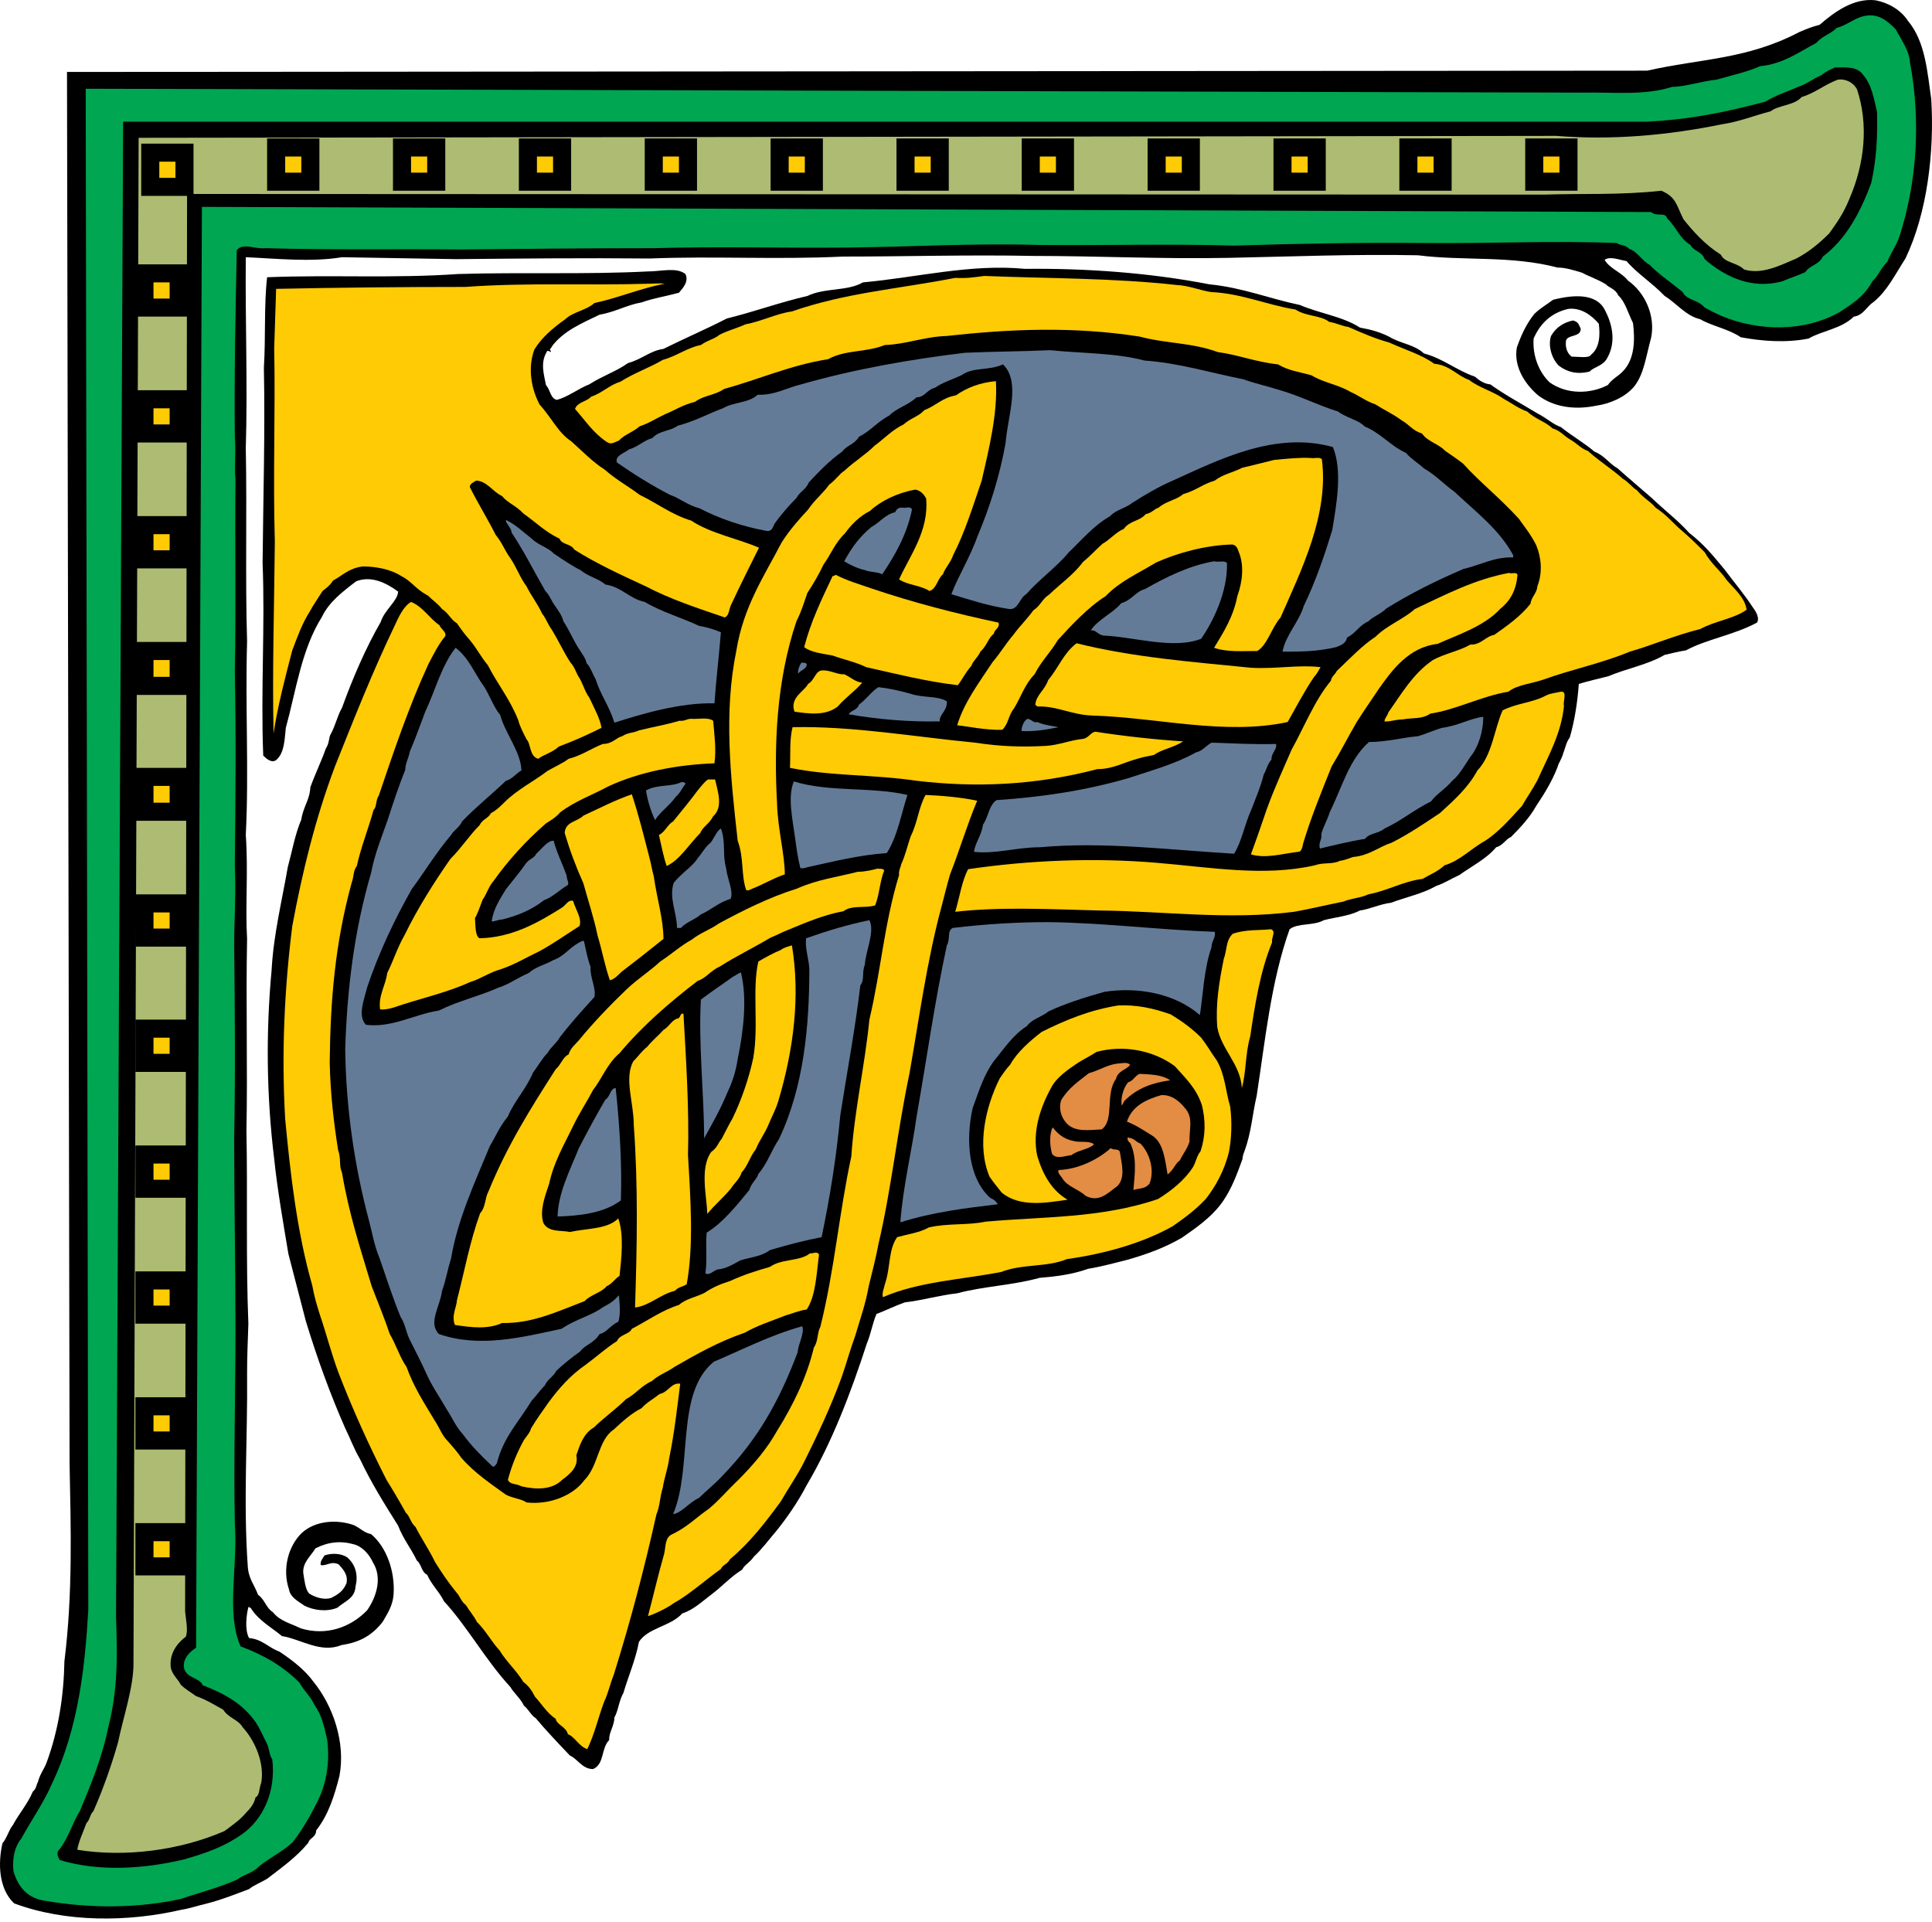 <?xml version="1.0" encoding="utf-8"?>
<!-- Generator: Adobe Illustrator 16.0.4, SVG Export Plug-In . SVG Version: 6.00 Build 0)  -->
<!DOCTYPE svg PUBLIC "-//W3C//DTD SVG 1.1//EN" "http://www.w3.org/Graphics/SVG/1.1/DTD/svg11.dtd">
<svg version="1.1" id="Layer_1" xmlns="http://www.w3.org/2000/svg" xmlns:xlink="http://www.w3.org/1999/xlink" x="0px" y="0px"
	 width="615.214px" height="612px" viewBox="0 0 615.214 612" enable-background="new 0 0 615.214 612" xml:space="preserve">
<g>
	<path fill-rule="evenodd" clip-rule="evenodd" d="M597.301,0.098c4.11,0.822,8.017,3.083,10.277,6.578
		c5.55,6.578,6.167,16.444,7.399,24.872c1.028,16.651-1.232,36.178-8.222,50.771c-3.083,4.729-5.756,10.279-10.072,13.773
		c-2.466,1.646-3.29,4.317-6.372,4.728c-3.906,3.905-10.277,4.521-14.388,6.989c-7.402,1.438-14.801,0.822-21.584-0.411
		c-3.906-2.673-9.046-3.495-12.949-5.756c-4.523-1.028-7.607-5.14-11.307-7.4c-3.906-4.11-8.839-7.194-12.129-11.099
		c-2.466-0.411-5.138-1.645-6.989-0.411c1.645,2.877,5.347,3.905,7.402,6.577c5.549,3.906,8.837,11.306,7.398,18.295
		c-1.645,5.961-2.261,11.511-5.344,15.417c-2.879,3.494-7.812,5.549-12.129,6.166c-6.987,1.44-13.566,0.411-18.499-3.289
		c-4.317-3.701-7.812-9.25-6.784-15.211c1.439-4.11,3.083-7.606,5.551-10.688c1.85-1.85,4.11-3.084,5.96-4.523
		c6.373-1.644,13.979-2.261,16.65,3.495c2.673,5.138,3.289,10.688,0.411,15.417c-1.438,2.261-4.11,2.466-5.344,3.905
		c-3.905,1.028-7.194,0.206-9.866-1.85c-2.263-2.261-3.495-6.373-2.468-9.456c1.644-2.878,4.111-4.317,6.989-4.934
		c1.644,0.411,1.85,1.233,2.468,2.671c0,2.879-4.729,1.646-4.729,4.112c-0.206,2.056,0.616,3.905,1.85,4.729
		c2.261,0,5.55,0.617,6.167-0.618c2.877-2.261,2.877-6.577,2.468-9.867c-2.468-2.877-5.756-5.138-9.663-4.729
		c-5.55,1.235-9.044,4.729-11.099,9.457c-0.411,5.96,2.055,11.1,5.138,13.977c5.551,3.907,12.95,3.701,18.501,0.824
		c1.438-2.057,3.494-2.879,4.933-4.523c3.699-3.905,3.699-10.072,3.084-15.211c-1.644-3.288-2.468-6.783-4.729-8.839
		c-0.822-2.055-3.082-2.466-3.904-3.494c-2.674-1.646-5.346-2.468-7.607-3.701c-2.672-0.822-5.344-1.644-7.81-1.644
		c-14.801-3.906-30.012-2.055-44.399-3.906c-20.557-0.411-40.291,0.412-60.436,0.823c-21.171,0.411-41.726-0.617-62.077-0.617
		c-20.556-0.411-40.906,0.206-60.638,0.206c-21.173,1.028-41.111-0.206-61.462,0.615c-20.966-0.204-40.906,0-61.667,0.207
		c-12.127-0.207-25.283-0.411-36.383-0.617c-9.866,1.644-20.967,0.41-30.628,0c-0.206,20.144,0.617,40.495,0,60.844
		c0.411,21.173-0.206,41.111,0.411,61.462c-0.617,20.966,0.618,41.522-0.411,61.666c0.822,11.717-0.206,22.406,0.411,33.094
		c-0.411,20.351,0.206,40.906-0.206,61.051c0.411,20.966-0.206,41.11,0.617,61.46c-0.206,5.756-0.411,10.688-0.411,15.828
		c0.206,20.763-1.233,40.495,0.206,61.257c0.206,4.11,2.057,5.959,3.29,9.25c2.261,1.645,2.466,4.11,4.727,5.548
		c2.262,2.88,5.551,3.495,8.84,5.14c8.017,2.466,15.827-0.204,21.171-5.755c2.879-4.11,4.934-10.279,1.85-15.212
		c-1.027-2.262-3.083-4.932-5.96-5.754c-4.317-1.233-8.224-0.822-12.334,1.233c-1.644,2.67-4.11,4.521-3.906,7.81
		c0.411,2.466,0.618,5.14,1.851,6.579c2.261,1.438,4.934,2.056,6.988,1.438c2.467-1.233,3.906-2.26,4.934-4.726
		c0.617-2.88-1.438-4.729-2.466-5.962c-2.467-1.235-3.906,0.615-5.756,0.204c-0.206-1.232,0.617-2.055,1.234-3.084
		c2.466-0.822,5.344-0.615,7.193,0.618c2.879,2.466,3.495,5.961,2.673,9.25c-0.207,3.906-3.495,4.729-5.756,6.783
		c-3.496,1.438-7.606,0.822-10.484-0.618c-2.055-1.437-4.521-2.67-4.933-5.137c-2.261-6.579-0.206-13.978,4.11-18.088
		c4.317-3.906,11.101-4.317,16.446-2.47c2.261,1.029,3.289,2.47,5.549,2.878c5.139,4.317,7.605,12.13,7.194,18.913
		c-0.206,4.11-2.261,6.784-3.494,9.043c-3.701,4.729-7.812,6.579-13.156,7.401c-6.578,2.671-12.744-1.851-18.911-2.88
		c-3.495-2.877-7.4-4.933-9.867-8.836c-0.412-0.414-0.823-0.414-0.823-0.414c-0.617,2.47-1.233,7.194,0.207,9.868
		c4.316,0.411,6.166,3.084,9.661,4.317c4.316,2.877,8.222,5.961,10.894,9.661c6.167,7.605,10.277,19.321,8.222,30.011
		c-1.644,6.373-3.495,12.335-7.4,17.267c0,2.26-2.261,2.467-2.466,3.904c-3.906,4.728-8.633,8.017-13.156,11.512
		c-2.055,1.232-4.316,2.055-5.754,3.291c-4.934,1.849-9.046,3.492-13.979,4.726c-2.673,0.618-4.934,1.44-7.605,1.851
		c-16.855,3.906-36.794,4.111-53.24-2.055c-4.933-4.729-5.139-12.745-3.699-19.118c1.438-1.644,2.055-4.317,3.288-5.754
		c2.262-4.113,4.729-6.784,6.373-10.69c1.233-1.028,1.028-2.055,1.645-3.084c0.616-2.466,2.056-4.317,2.672-5.962
		c3.905-10.482,5.55-21.581,5.755-32.478c2.672-21.581,2.056-41.932,1.645-62.897l-0.822-443.18l503.201-0.411
		c17.267-3.906,31.656-3.495,48.512-12.333c2.466-1.028,3.906-1.645,6.372-2.261C584.146,3.798,590.312-0.724,597.301,0.098"/>
	<path fill-rule="evenodd" clip-rule="evenodd" fill="#00A651" d="M594.012,5.031c4.521-0.822,7.399,2.056,9.661,4.317
		c1.85,3.495,4.315,6.784,4.522,10.483c3.494,18.5,2.26,38.028-3.289,55.295c-1.028,3.083-2.672,5.138-3.906,8.222
		c-2.261,2.261-2.878,4.521-4.728,6.167c-2.673,4.932-6.372,7.194-10.482,9.866c-11.307,6.373-25.694,6.167-37.617,1.233
		c-2.261-1.027-3.496-1.644-5.346-2.671c-2.261-2.673-5.754-2.262-6.989-4.934c-3.493-2.877-8.017-5.961-10.481-8.633
		c-2.673-1.438-3.7-4.112-6.579-5.14c-1.233-1.438-3.083-1.027-3.905-1.85c-20.351-0.822-40.905,0.206-60.845,0
		c-21.172-0.206-40.906,0.206-61.05,0.822c-21.171-0.617-41.935,0-62.283-0.206c-20.762-0.617-40.496,0.617-60.845,0.822
		c-20.967,0.206-41.316-0.411-61.667,0.206c-21.171,0-41.111,0.205-61.46,0.411c-21.173-0.206-41.522,0.206-62.079-0.411
		c-3.494,0.411-7.194-1.85-9.25,0.616c-0.411,20.146-0.822,40.083-0.617,59.612c0.411,4.727-0.206,8.837,0.206,13.36
		c-0.206,20.556,0.206,41.111-0.206,61.256c0.411,21.171,0.206,41.111,0,61.666c0.411,9.046-0.206,17.061-0.206,25.49
		c0.206,20.349,0.411,40.906,0,61.049c0,20.968,0.411,40.906,0.411,61.257c0,21.171-0.617,41.727-0.206,61.87
		c1.027,13.363-2.877,28.575,1.85,39.058c7.811,2.878,13.773,6.577,18.705,11.512c1.645,2.878,3.496,4.315,4.729,6.988
		c2.466,3.495,3.083,6.783,4.112,11.101c1.028,7.81-0.411,15.209-3.906,21.377c-2.055,4.11-4.729,8.428-7.195,11.51
		c-3.699,3.291-7.811,5.139-10.894,7.812c-1.646,1.851-4.934,2.466-6.578,3.906c-5.962,2.67-11.923,4.11-17.883,6.165
		c-13.978,3.085-29.189,3.085-43.373,0.618c-5.756-0.822-8.633-4.524-10.073-9.457c-0.411-4.11,0.411-7.81,2.467-10.275
		c3.494-6.376,7.194-11.513,9.866-17.678c8.428-17.681,10.483-37.413,11.511-55.298L27.293,28.259l476.686,1.233
		c9.866-0.206,19.527,1.028,28.571-1.85c4.11,0,9.457-1.851,13.979-2.262c4.934-1.438,9.866-2.466,13.979-4.316
		c7.192-0.617,12.743-4.728,17.883-7.399c1.85-2.262,4.729-2.878,6.371-4.729C588.462,7.909,590.517,5.648,594.012,5.031"/>
	<path fill-rule="evenodd" clip-rule="evenodd" d="M584.35,21.476c3.084,0,6.989-0.411,8.84,2.261
		c2.878,3.289,3.494,7.605,4.521,11.922c0.206,8.017-0.205,15.211-1.85,22.611c-3.495,9.456-8.017,17.883-15.417,23.434
		c-1.232,2.672-4.111,2.672-5.549,4.933c-2.673,1.233-4.934,1.85-7.196,2.879c-10.071,2.877-18.705-1.646-24.872-6.989
		c-0.82-2.468-3.493-2.468-4.521-4.523c-3.495-2.055-4.522-5.756-7.399-8.428c-0.617-2.261-3.29-0.411-5.14-2.055L64.294,65.876
		l-1.851,458.801c-2.261,1.438-4.11,3.495-3.905,6.166c0.616,3.699,5.138,3.288,5.961,5.754c7.4,2.881,12.744,5.962,16.855,11.719
		c1.644,2.467,2.466,4.726,3.494,6.577c1.028,2.056,0.822,3.906,1.85,5.344c1.233,10.074-2.877,19.117-9.661,23.846
		c-5.55,3.906-11.305,5.962-18.5,8.017c-12.951,3.082-27.134,3.906-39.467,0.204c-0.822-1.233-1.027-2.466-0.411-3.081
		c3.083-3.699,4.317-8.635,6.784-12.541c3.699-8.836,7.194-17.471,9.044-26.721c3.083-11.923,2.877-22.816,2.466-34.947
		l2.261-476.271h485.113c13.566-0.617,25.488-3.083,37.822-6.372c3.289-2.056,6.784-3.083,10.483-4.728
		c3.083-1.028,4.727-2.672,7.4-3.7C581.473,22.709,582.912,22.092,584.35,21.476"/>
	<path fill-rule="evenodd" clip-rule="evenodd" fill="#ADBC72" d="M585.173,25.381c2.672-0.411,5.139,1.028,6.166,3.083
		c3.7,11.1,2.468,23.639-2.466,34.944c-1.645,4.112-3.7,7.195-6.373,10.896c-3.288,3.288-6.576,5.96-10.483,8.015
		c-5.756,2.468-11.099,5.14-16.649,3.495c-2.261-2.261-6.167-2.055-7.4-4.727c-4.933-3.084-8.839-7.4-11.922-11.307
		c-2.262-4.521-2.262-6.989-6.988-9.044c-13.362,1.439-24.667,0.822-37.207,1.233L59.565,61.765l-0.617,451.401
		c0.206,2.262,1.028,6.165,0.206,8.017c-3.288,2.466-5.345,5.962-4.728,10.072c0.616,2.262,2.467,3.699,3.084,5.139
		c1.644,1.645,3.289,2.467,4.933,3.7c3.495,1.232,5.961,2.877,8.633,4.316c1.646,2.671,4.728,3.085,6.167,5.551
		c4.112,4.521,6.989,11.509,5.961,17.678c-0.822,2.055-0.411,3.906-1.85,4.729c-0.411,2.055-1.851,3.699-2.879,4.726
		c-2.055,2.469-4.521,4.113-6.989,5.961c-14.183,6.169-31.655,8.428-46.867,5.962c0.411-2.673,1.851-5.551,2.878-8.428
		c1.234-1.233,1.028-2.67,2.262-3.906c3.083-6.988,5.755-14.594,7.811-21.788c1.644-8.017,4.934-17.474,4.934-25.076l1.644-485.936
		l451.4-0.617c17.885,1.439,35.769-0.206,52.829-3.701c5.551-0.822,9.866-2.672,15.417-4.11c2.672-2.056,7.605-1.851,9.866-4.522
		C578.184,29.492,580.855,27.026,585.173,25.381"/>
	<path fill-rule="evenodd" clip-rule="evenodd" d="M326.378,85.609c19.527-0.205,39.671,1.233,58.789,4.934
		c10.483,1.028,18.911,4.521,28.777,6.577c6.167,2.673,13.772,3.701,19.118,7.195c3.495,0.616,6.372,1.44,9.249,2.878
		c3.7,2.261,8.018,2.466,11.102,5.344c6.165,1.646,10.277,5.345,16.238,7.4c1.439,1.233,2.878,2.261,4.933,2.468
		c4.523,3.289,10.277,6.371,15.006,9.25c2.878,1.438,4.933,3.494,7.4,4.316c3.905,3.084,7.604,5.139,10.688,7.811
		c3.494,1.438,4.523,3.701,7.4,5.345c3.904,3.494,7.4,6.373,10.896,9.455c4.315,4.11,8.428,7.195,11.921,11.1
		c4.728,3.701,7.399,6.989,11.306,11.717c3.083,4.11,6.372,8.017,9.044,12.127c1.233,1.644,2.056,3.495,1.233,4.728
		c-7.194,3.905-16.239,5.344-22.61,8.839c-2.673,0.411-4.934,1.028-6.783,1.439c-5.756,3.288-12.129,4.317-17.883,6.783
		c-3.29,0.822-6.784,1.645-9.457,2.466c-0.41,5.961-1.438,12.129-2.878,17.061c-1.232,1.644-1.438,3.496-2.055,4.934
		c-0.616,2.261-1.438,2.877-1.85,4.521c-1.852,4.729-4.317,8.633-6.784,12.334c-2.055,3.699-5.139,6.989-8.017,9.866
		c-1.85,0.822-2.466,2.672-4.729,3.29c-3.082,3.699-8.017,6.166-11.716,8.839c-2.673,1.233-4.934,2.671-7.4,3.494
		c-4.317,2.468-9.455,3.494-14.389,5.345c-3.494,0.411-6.784,2.055-9.866,2.466c-3.7,1.85-7.606,2.057-11.511,3.083
		c-3.29,1.851-8.223,0.822-10.896,2.878c-5.962,16.65-7.812,35.766-10.483,53.033c-1.438,6.167-1.644,11.513-3.906,17.68
		c-0.41,1.027-0.617,1.85-0.617,2.466c-1.85,5.14-3.494,9.455-6.166,13.36c-3.496,5.14-9.044,8.84-13.156,11.718
		c-5.756,3.288-10.894,5.139-17.267,6.988c-4.112,1.028-8.633,2.261-12.54,2.878c-5.14,1.85-10.483,2.466-15.416,2.877
		c-9.045,2.468-17.884,2.672-26.312,4.934c-5.756,0.617-11.1,2.261-16.65,2.878c-3.494,1.234-5.756,2.468-9.044,3.7
		c-1.439,3.494-1.645,5.962-3.084,9.456c-5.138,15.827-11.1,31.45-19.116,45.018c-2.877,5.548-6.373,10.48-9.661,14.594
		c-2.466,2.877-4.729,5.961-7.195,8.221c-1.233,1.851-3.083,2.673-3.699,4.113c-3.906,2.466-6.373,5.344-9.663,7.81
		c-3.288,2.469-5.754,4.933-9.455,6.169c-3.699,4.11-10.894,4.521-13.771,9.042c-1.027,5.551-3.495,11.306-4.934,16.238
		c-1.439,2.469-1.645,5.757-2.877,7.812c0,2.673-1.851,4.936-1.644,7.194c-2.673,2.673-1.44,7.605-5.14,9.25
		c-3.495,0-4.934-3.288-7.4-4.317c-3.906-4.11-7.606-8.017-10.894-11.923c-1.438-0.819-2.468-3.081-3.701-3.903
		c-1.028-2.263-3.289-4.113-4.316-5.962c-7.812-8.428-13.773-19.321-21.173-27.338c-1.645-3.289-3.905-5.14-5.345-8.428
		c-1.85-0.822-1.85-3.496-3.288-4.524c-1.85-3.903-4.317-6.781-5.961-11.099c-4.521-7.194-8.633-13.771-12.127-21.173
		c-2.055-3.495-3.084-6.576-4.729-9.867c-4.727-10.688-9.044-22.611-12.538-34.122c-1.851-6.989-3.701-14.388-5.55-21.377
		c-1.644-9.867-3.494-20.351-4.521-30.217c-2.468-20.146-2.673-40.289-0.824-60.228c0.617-11.306,3.29-21.995,5.14-32.685
		c1.438-5.344,2.261-10.277,4.317-15.211c0.615-4.11,2.672-6.166,2.877-10.277c1.644-4.521,3.494-8.222,4.934-12.333
		c1.232-1.852,0.821-3.496,1.643-4.729c1.44-2.672,2.057-5.756,3.495-8.222c3.495-9.661,7.605-19.116,12.334-27.338
		c1.233-3.907,5.344-6.578,5.549-9.661c-3.905-2.879-8.633-5.14-13.36-3.29c-4.317,3.29-8.633,6.578-10.896,11.306
		c-6.577,10.483-8.222,23.434-11.511,35.355c-0.411,3.699-0.411,8.017-3.084,10.277c-1.439,1.027-3.083-0.411-4.11-1.438
		c-0.822-20.761,0.616-41.317-0.206-61.255c0.206-21.584,0.822-41.728,0.411-62.284c0.616-9.867,0-19.734,1.027-28.779
		c20.556-0.822,40.289,0.411,60.845-1.027c20.35-0.617,40.495,0.206,60.433-0.822c4.317,0,9.044-1.438,11.921,0.822
		c1.235,2.467-1.027,4.728-2.055,5.961c-4.521,1.233-7.811,1.644-11.921,3.083c-4.729,0.822-8.428,3.084-13.362,3.907
		c-5.961,2.877-11.305,5.138-15.006,9.866c-0.411,0.822-0.616,0.822-0.822,1.233c1.233,1.85-0.822-0.411-1.028,0.822
		c-2.055,3.495-0.822,7.195-0.206,10.484c1.439,1.644,1.439,4.316,3.494,4.727c3.701-1.028,6.989-3.699,10.279-4.933
		c4.11-2.673,8.633-4.112,12.333-6.784c4.523-1.233,6.989-3.906,11.307-4.523c6.577-3.288,13.36-6.167,20.144-9.661
		c9.044-2.261,16.855-5.14,25.694-7.195c5.551-2.671,12.745-1.438,17.679-4.317C292.46,88.281,309.111,83.965,326.378,85.609"/>
	<path fill-rule="evenodd" clip-rule="evenodd" fill="#FFCB05" d="M313.427,87.87c20.145,0.822,40.905,0.617,61.256,2.879
		c4.11,0.206,7.811,1.85,11.1,2.261c9.455,0.411,17.678,4.11,26.723,5.55c3.494,2.261,8.222,1.85,10.688,3.905
		c2.467,0.411,4.316,1.438,6.167,1.644c4.728,2.057,8.427,3.701,12.949,4.934c4.935,2.261,10.483,3.905,14.39,6.784
		c4.934,0.411,7.4,3.905,11.1,5.138c3.083,2.468,7.812,3.701,10.896,5.961c2.672,1.438,4.727,3.084,7.605,4.112
		c2.672,2.466,5.962,3.289,8.017,5.344c2.672,0.822,3.494,2.261,5.549,3.495c2.261,1.233,3.7,3.083,5.757,3.699
		c3.904,3.494,7.399,5.551,11.1,8.839c2.055,1.233,2.877,2.673,4.522,3.701c2.261,2.672,4.521,3.7,5.96,5.549
		c3.495,2.262,5.551,4.934,8.224,7.194c2.672,2.261,4.933,4.523,7.398,6.989c2.057,3.699,4.935,5.756,6.989,8.839
		c2.674,3.084,5.756,5.55,6.373,9.455c-3.906,2.879-9.868,3.496-14.799,6.167c-8.224,2.056-15.213,5.14-22.408,7.195
		c-8.838,3.699-18.91,5.756-27.338,8.839c-4.112,1.438-8.428,1.644-11.305,3.906c-8.634,1.438-16.65,5.754-24.874,6.989
		c-2.672,1.85-5.549,1.231-8.838,1.85c-2.262,0-4.111,0.822-5.757,0.617c0-1.028,1.029-1.851,1.234-2.879
		c4.111-5.754,7.812-12.333,14.184-16.65c3.699-2.055,8.428-2.877,11.922-4.933c3.288,0.206,4.934-2.673,7.605-3.084
		c4.112-2.877,8.43-5.96,11.512-9.867c0.411-2.466,2.056-3.288,2.261-5.756c1.645-4.11,1.233-9.044-0.411-12.949
		c-1.646-3.29-3.493-5.55-5.55-8.428c-5.962-6.578-12.538-11.717-17.678-17.472c-2.056-1.646-3.699-2.673-5.756-4.112
		c-2.056-2.261-5.549-2.877-7.4-5.55c-2.877-0.822-4.11-2.877-6.371-4.11c-3.084-2.261-5.552-3.289-8.429-5.14
		c-3.083-1.027-5.344-2.877-7.811-3.905c-4.111-2.466-8.429-2.879-12.539-5.345c-4.316-1.233-7.195-1.438-10.688-3.494
		c-7.4-0.822-12.745-3.084-19.118-3.906c-8.428-3.083-16.445-2.672-24.873-4.933c-20.967-3.29-41.111-2.468-61.46-0.206
		c-7.194,0.206-12.951,2.672-19.734,2.877c-6.167,2.466-12.539,1.438-18.089,4.523c-11.921,1.85-22.406,6.577-33.094,9.455
		c-2.877,2.055-6.578,2.055-9.25,4.111c-4.112,1.027-6.373,2.673-9.456,3.906c-3.084,1.438-5.139,2.877-8.222,3.905
		c-2.055,1.851-4.934,2.673-6.578,4.523c-1.644,0.616-2.466,1.438-3.905,0.411c-4.317-2.878-6.784-6.783-10.073-10.483
		c0.822-2.262,3.701-2.262,5.14-3.906c3.699-1.233,5.756-3.699,9.25-4.727c4.523-2.878,9.456-4.522,13.567-6.989
		c4.521-1.235,7.811-3.906,12.127-4.729c2.261-1.644,4.317-1.85,5.961-3.288c2.877-1.439,5.549-2.057,8.222-3.29
		c5.344-1.027,10.072-3.494,14.8-4.11c17.061-5.961,34.122-7.195,52.005-10.69C307.672,88.692,310.344,88.281,313.427,87.87"/>
	<path fill-rule="evenodd" clip-rule="evenodd" fill="#FFCB05" d="M206.744,90.337c1.438,0,3.083-0.206,4.934,0
		c-7.605,1.439-14.8,4.521-22.406,6.166c-2.466,2.262-6.989,2.879-9.25,5.14c-4.112,2.877-7.605,5.961-9.866,9.661
		c-2.262,6.167-0.823,12.745,1.644,17.472c3.905,4.317,5.96,9.044,10.072,11.718c3.701,3.288,6.783,6.577,10.688,9.044
		c3.701,3.289,7.605,5.345,11.101,8.017c5.549,2.671,10.277,6.373,16.445,8.222c6.166,4.11,15.004,5.756,21.582,8.633
		c-3.083,6.167-5.96,11.921-8.838,18.088c-0.822,1.644-0.617,3.494-2.055,4.112c-8.428-2.878-17.267-5.756-25.078-9.868
		c-8.017-3.699-16.033-7.399-22.817-11.716c-1.233-2.055-3.905-1.438-4.727-3.494c-4.729-2.262-7.4-5.14-11.512-8.017
		c-2.261-2.468-4.933-3.29-6.784-5.551c-3.083-1.438-4.727-4.728-8.222-4.934c-1.028,0.616-2.055,1.027-2.055,2.057
		c2.672,5.343,5.756,10.277,8.222,15.21c2.055,2.467,2.878,4.934,4.523,7.194c2.261,3.29,3.083,6.167,5.343,9.25
		c1.645,3.29,3.29,5.139,4.934,8.635c1.438,1.85,1.85,3.494,3.083,5.138c2.262,3.701,3.701,6.989,5.962,10.483
		c1.233,1.235,1.85,3.29,2.466,4.317c1.44,2.055,2.057,4.934,3.496,6.784c1.438,3.083,3.494,6.784,3.905,9.661
		c-4.521,2.261-8.633,4.11-13.566,5.961c-2.262,2.055-4.728,2.466-6.578,3.905c-2.878-0.822-2.26-4.729-3.701-6.167
		c-1.233-2.466-2.055-3.905-2.672-6.166c-2.671-6.784-6.783-11.718-9.661-17.474c-2.261-2.672-3.495-5.343-5.756-8.015
		c-1.644-1.851-2.672-3.29-4.11-5.345c-2.057-1.233-2.673-3.29-4.729-4.523c-1.438-1.85-2.879-2.671-4.523-4.316
		c-3.699-1.85-5.138-4.522-8.428-6.167c-3.494-2.261-8.222-3.083-12.333-3.083c-4.523,0.617-6.373,2.877-9.456,4.521
		c-1.029,1.644-2.261,2.468-3.29,3.29c-1.439,2.261-2.877,4.316-4.11,6.577c-2.468,3.906-3.906,8.017-5.551,12.334
		c-2.261,8.633-4.727,18.089-5.961,26.517c-0.411-20.144,0.207-40.7,0.411-61.05c-0.617-20.967,0.207-41.522-0.204-61.667
		c0.204-6.784,0.411-12.744,0.615-18.911c19.734-0.411,40.291-0.616,60.229-0.616C168.099,89.925,187.422,90.954,206.744,90.337"/>
	<path fill-rule="evenodd" clip-rule="evenodd" fill="#647B98" d="M334.395,111.509c9.866,1.028,20.76,0.822,30.012,3.289
		c11.305,0.823,20.966,3.906,31.45,5.961c4.11,1.438,7.193,2.057,11.1,3.29c7.194,2.055,12.538,4.933,19.116,6.989
		c2.672,2.055,6.578,2.672,8.428,4.727c5.344,2.261,8.222,6.167,13.156,8.428c1.85,2.055,3.699,3.084,5.756,4.934
		c3.904,2.26,6.165,4.932,9.661,7.4c6.782,6.373,14.388,12.127,18.705,20.144c0.205,0.411,0,0.822,0,0.822
		c-5.962-0.206-10.483,2.468-15.828,3.701c-8.634,3.7-16.855,7.812-24.461,12.539c-1.85,1.85-4.11,2.467-5.756,4.112
		c-2.878,1.233-4.111,3.905-6.784,5.138c-0.409,2.057-2.055,2.468-3.494,3.084c-6.167,1.438-11.305,1.438-17.061,1.438
		c1.027-5.345,5.14-9.25,6.783-14.595c3.699-7.605,6.577-16.033,9.045-24.05c1.438-8.633,3.288-19.116,0.205-26.516
		c-18.5-5.14-36.384,4.112-50.978,10.688c-4.728,2.057-8.839,4.523-12.745,6.989c-2.261,1.85-5.345,2.261-7.194,4.317
		c-5.345,3.083-8.839,7.4-13.156,11.511c-3.905,4.729-9.66,8.839-13.566,13.362c-2.055,1.027-2.467,4.932-5.345,4.727
		c-6.989-1.027-12.951-3.083-18.5-4.727c2.261-5.962,5.961-11.718,8.428-18.707c3.905-9.25,6.989-19.117,8.838-29.394
		c0.617-8.428,4.934-19.527-0.822-25.078c-4.523,2.055-9.456,0.822-12.951,3.289c-2.877,1.438-6.373,2.466-8.633,4.112
		c-2.672,0.616-3.288,3.083-5.96,3.083c-2.879,2.672-6.167,3.289-8.635,5.756c-4.11,2.261-5.96,4.933-9.661,6.784
		c-1.438,2.466-4.11,2.877-5.343,4.727c-4.112,2.879-7.606,6.578-10.69,9.866c-0.822,2.262-2.877,2.879-3.905,4.934
		c-2.468,2.466-5.14,5.55-6.989,8.222c-0.617,1.439-1.027,2.466-2.466,2.261c-7.811-1.438-15.006-3.905-21.378-7.194
		c-3.905-1.028-6.373-3.289-9.455-4.316c-5.961-3.084-11.512-6.578-16.855-10.278c-0.822-2.262,2.671-3.084,3.699-4.112
		c3.29-1.027,4.729-2.877,7.605-3.699c2.261-2.468,5.551-2.057,8.017-3.906c5.55-1.438,9.866-3.905,14.389-5.549
		c3.494-2.056,8.222-1.646,11.1-4.317c5.345,0.205,9.455-2.261,13.772-3.289c17.267-4.934,35.15-8.017,52.211-10.073
		C316.51,111.92,325.349,111.92,334.395,111.509"/>
	<path fill-rule="evenodd" clip-rule="evenodd" fill="#FFCB05" d="M317.128,121.375c0.617,10.279-2.262,21.789-4.523,31.656
		c-2.877,8.428-5.345,16.444-9.044,23.639c-0.822,2.466-2.466,3.906-3.288,6.167c-1.851,1.644-2.057,4.727-4.317,5.345
		c-2.877-1.851-6.989-1.851-9.661-3.701c3.7-8.017,9.456-15.417,8.633-25.694c-0.822-1.644-2.055-2.672-3.494-2.877
		c-5.756,1.028-11.101,3.7-14.389,6.782c-3.289,1.646-5.961,4.317-8.017,7.195c-3.084,2.878-4.522,6.784-6.783,9.868
		c-1.645,3.494-3.289,6.166-5.14,9.044c-1.233,3.494-1.85,5.754-3.494,9.044c-6.373,18.911-7.195,39.261-6.167,58.172
		c0.206,7.812,2.466,16.239,2.466,22.406c-3.7,1.233-6.988,3.288-10.278,4.521c-0.822,0.411-1.644,0.822-2.055,0.411
		c-1.644-4.932-0.616-10.072-2.671-15.622c-2.262-20.35-4.523-40.7-0.411-60.639c2.261-13.978,8.839-23.639,14.388-34.328
		c2.468-3.906,5.55-7.4,8.428-10.484c2.057-3.083,4.729-5.138,6.784-8.017c1.85-1.233,3.29-3.494,4.729-4.316
		c3.288-3.083,6.782-5.139,9.661-8.017c3.083-2.261,5.756-5.14,9.25-6.784c2.261-2.055,4.727-2.466,6.578-4.521
		c4.11-1.646,5.549-3.906,10.072-4.729C307.878,123.432,312.194,121.786,317.128,121.375"/>
	<path fill-rule="evenodd" clip-rule="evenodd" fill="#FFCB05" d="M417.438,145.836c1.028,0.206,2.878-0.411,3.494,0.411
		c2.262,17.679-6.576,35.356-13.154,50.362c-2.879,3.289-4.112,8.633-7.4,10.688c-4.934,0-9.663,0.411-13.773-1.027
		c2.879-4.729,6.167-9.867,7.4-16.445c1.644-4.522,2.261-9.866,0.411-14.184c-0.411-1.233-0.822-2.055-2.055-2.261
		c-8.428,0.206-17.472,2.672-24.255,5.754c-5.756,3.496-11.511,5.962-16.034,10.69c-5.55,3.494-11.101,9.456-15.211,13.979
		c-2.466,4.11-5.344,6.782-7.4,10.894c-3.083,3.083-4.316,7.194-6.578,10.894c-1.85,2.261-1.644,4.728-3.699,6.783
		c-4.934,0.206-10.69-1.027-14.389-1.438c2.262-7.4,6.989-13.567,11.306-20.145c2.466-2.877,4.11-5.755,6.578-8.633
		c2.259-3.083,4.316-4.933,6.371-7.812c2.261-1.438,2.877-3.699,4.934-4.932c3.905-3.701,8.015-6.578,10.894-10.484
		c2.261-1.85,4.11-3.905,6.166-5.755c2.262-1.234,4.523-3.906,6.785-4.729c1.85-2.671,5.138-2.466,6.989-4.727
		c2.055-0.411,2.672-1.646,4.111-2.057c2.26-2.055,5.756-2.466,7.811-4.316c4.316-1.233,5.961-3.084,10.073-4.317
		c2.672-2.055,5.549-2.466,8.837-4.11c3.701-0.824,6.578-1.645,10.072-2.466C410.039,146.042,413.943,145.631,417.438,145.836"/>
	<path fill-rule="evenodd" clip-rule="evenodd" fill="#647B98" d="M287.527,161.665c0.822,0.206,2.466-0.617,2.877,0.616
		c-1.644,8.017-5.549,14.8-9.455,20.557c-1.85-0.822-3.905-0.617-5.345-1.233c-2.671-0.616-5.138-1.85-6.782-2.878
		c2.466-4.521,4.934-7.812,8.633-10.894c2.672-1.439,4.521-4.11,7.606-4.729C285.472,162.075,286.294,161.459,287.527,161.665"/>
	<path fill-rule="evenodd" clip-rule="evenodd" fill="#647B98" d="M161.109,165.571c3.084,1.438,5.551,3.905,8.223,5.961
		c2.056,2.055,5.345,2.877,6.989,4.727c3.084,2.055,5.756,3.906,8.633,5.345c2.468,2.055,5.756,2.672,7.811,4.521
		c5.345,0.822,7.606,4.523,12.54,5.551c5.551,3.288,12.127,5.139,17.267,7.605c2.466,0.411,5.14,1.233,6.989,2.055
		c-0.617,7.605-1.644,16.239-2.055,22.611c-11.101-0.206-22.817,3.29-31.861,6.167c-1.644-5.345-4.317-8.633-5.961-13.772
		c-1.028-1.85-1.644-3.905-2.877-5.14c-0.411-1.85-1.44-2.877-2.262-4.316c-1.85-2.671-3.083-5.961-5.138-9.044
		c-0.411-1.851-1.851-3.701-2.673-4.934c-1.233-1.644-1.644-3.289-3.083-4.727c-3.699-6.373-6.578-12.334-10.688-18.501
		C162.755,167.832,160.904,166.598,161.109,165.571"/>
	<path fill-rule="evenodd" clip-rule="evenodd" fill="#647B98" d="M386.605,178.726c1.233,0.411,3.494-0.411,4.11,0.618
		c0.207,8.839-4.11,18.089-8.221,24.049c-8.839,3.495-21.378-0.617-31.245-1.027c-1.85-0.411-2.262-1.85-3.906-1.645
		c2.262-3.494,7.194-5.55,9.661-8.633c3.495-1.027,4.523-3.699,7.607-4.522C371.188,183.865,378.383,180.166,386.605,178.726"/>
	<path fill-rule="evenodd" clip-rule="evenodd" fill="#FFCB05" d="M480.543,182.426c0.618,0.411,2.468-0.411,2.674,0.617
		c-0.411,5.139-2.467,8.428-5.551,10.894c-5.138,5.551-13.565,8.223-19.938,11.101c-9.044,1.028-14.389,8.222-18.705,14.388
		c-2.466,3.701-4.934,7.194-6.989,10.484c-2.878,4.932-5.139,9.455-8.017,14.184c-3.289,8.221-6.578,16.237-9.044,24.461
		c-0.207,1.233-0.616,2.672-1.438,2.672c-5.346,0.617-10.484,2.261-15.212,0.822c1.85-4.934,3.494-9.867,5.139-14.595
		c2.467-6.784,5.345-12.951,7.811-18.706c4.112-7.4,7.4-15.828,12.54-21.995c0.205-1.439,1.438-2.055,1.85-3.083
		c4.522-4.317,8.222-8.222,12.333-10.896c3.7-3.699,8.838-5.549,12.539-8.839C460.194,189.416,469.444,184.481,480.543,182.426"/>
	<path fill-rule="evenodd" clip-rule="evenodd" fill="#FFCB05" d="M266.149,183.043c3.495,1.85,7.811,3.083,11.306,4.317
		c13.36,4.521,26.928,8.017,40.495,10.894c0.617,1.645-1.44,2.261-1.44,3.494c-1.848,1.438-2.261,3.906-4.316,5.756
		c-0.822,1.85-2.466,3.083-2.878,4.521c-1.85,2.057-2.877,4.317-4.316,6.167c-10.278-1.233-19.116-3.494-29.188-5.754
		c-3.29-1.646-7.4-2.468-10.69-3.701c-3.288-0.617-6.989-1.028-9.044-2.672c2.055-8.017,5.55-15.211,9.044-22.612
		C265.532,183.454,266.149,183.043,266.149,183.043"/>
	<path fill-rule="evenodd" clip-rule="evenodd" fill="#FFCB05" d="M130.894,191.676c3.699,1.438,5.96,5.345,9.044,7.4
		c0.411,1.233,2.261,2.055,1.85,3.494c-2.261,2.673-3.906,6.167-5.345,8.84c-6.166,13.36-11.1,27.955-15.827,41.932
		c-1.029,1.44-0.618,3.701-1.646,4.522c-1.644,5.962-4.11,12.129-5.343,17.883c-1.233,1.644-0.822,3.084-1.646,5.345
		c-5.343,19.527-6.782,37.616-6.989,57.145c0.207,9.866,1.234,18.911,2.673,27.957c1.028,2.877,0.206,4.933,1.233,7.192
		c2.261,13.362,5.756,23.845,9.455,36.178c2.056,5.345,4.112,10.279,5.756,15.213c2.055,3.494,3.288,7.605,5.343,10.482
		c2.262,6.373,5.756,11.717,8.84,16.856c1.644,2.467,2.466,4.933,4.11,6.577c1.644,1.851,3.29,3.699,4.523,5.55
		c4.316,4.933,9.661,8.428,14.182,11.717c2.468,1.232,4.729,1.232,6.578,2.466c7.4,0.822,14.8-2.26,18.296-6.987
		c4.727-4.729,4.316-12.745,9.455-16.241c2.672-2.466,5.549-5.136,8.839-6.78c1.644-1.851,3.699-2.88,5.754-4.523
		c2.879-0.616,3.701-3.701,6.578-3.29c-1.027,8.018-1.85,15.623-3.494,23.64c-0.411,3.289-1.644,6.577-2.055,9.457
		c-1.029,3.288-0.824,5.548-2.057,8.632c-3.905,17.474-8.222,33.918-13.566,50.978c-1.233,3.084-1.646,5.551-3.084,8.635
		c-1.85,4.933-3.083,10.483-5.344,15.005c-2.673-0.822-3.906-3.907-6.167-4.729c-0.617-2.467-3.495-2.878-3.906-4.933
		c-2.672-1.645-4.933-5.344-6.577-6.988c-1.029-2.055-2.057-3.495-3.701-4.728c-2.261-3.7-5.345-6.373-7.606-10.072
		c-2.671-2.877-4.11-5.962-7.194-9.046c-1.028-2.056-2.261-3.288-3.494-5.344c-1.644-1.232-1.85-2.877-3.084-4.11
		c-2.672-3.291-4.727-6.372-6.782-9.663c-1.85-3.904-4.317-7.399-6.167-11.099c-1.644-1.439-1.85-3.495-3.083-4.521
		c-2.057-3.699-4.112-7.194-6.167-10.485c-5.55-10.895-10.688-22.199-15.211-33.916c-2.261-5.96-4.11-13.155-5.961-18.5
		c-1.027-3.289-1.85-5.961-2.466-9.455c-4.934-17.267-6.989-35.767-8.633-53.034c-1.233-21.173-0.206-41.728,2.261-61.46
		c3.29-17.678,7.4-34.328,13.567-50.772c6.167-15.417,11.921-30.012,18.911-44.606C126.987,196.404,128.426,193.115,130.894,191.676
		"/>
	<path fill-rule="evenodd" clip-rule="evenodd" fill="#FFCB05" d="M342.822,204.832c18.088,4.521,37.205,5.96,55.706,7.812
		c8.017,0.411,14.8-1.029,21.995-0.206c-0.618,1.027-1.235,2.261-2.057,3.083c-3.083,4.521-5.757,9.661-8.428,14.39
		c-19.94,4.315-41.522-1.44-62.079-2.057c-6.782-0.206-11.305-3.083-17.472-2.877c-0.822-0.411-0.822-0.617-0.822-0.617
		c0.411-3.288,2.879-4.317,4.112-7.811C337.066,212.644,338.712,207.915,342.822,204.832"/>
	<path fill-rule="evenodd" clip-rule="evenodd" fill="#647B98" d="M145.078,206.271c4.316,3.288,6.166,8.428,9.044,12.333
		c1.85,2.878,3.083,6.578,5.138,9.044c1.644,5.961,6.578,11.717,6.784,17.679c-2.055,1.233-3.083,2.877-4.934,3.289
		c-4.727,4.523-9.661,8.428-13.977,12.951c-0.617,1.644-2.673,2.877-3.495,4.316c-4.727,5.55-8.428,11.717-12.539,17.267
		c-5.345,9.455-10.483,20.145-14.184,31.244c-1.027,4.112-3.083,9.045-0.411,11.922c8.428,1.029,15.211-3.288,23.228-4.521
		c6.167-3.084,12.744-4.522,18.706-7.194c3.906-1.233,6.373-3.288,9.866-4.728c2.262-2.057,5.345-2.673,7.811-4.111
		c3.496-1.233,4.934-3.699,7.812-5.345c0.822-0.411,1.851-1.233,2.057-0.616c0.616,2.877,1.233,5.961,2.055,8.016
		c-0.206,3.496,1.85,6.784,1.233,9.663c-4.112,4.521-7.811,8.632-11.1,12.949c-1.027,1.85-2.878,3.084-3.701,4.727
		c-1.85,1.852-3.288,4.522-4.727,6.374c-2.262,5.344-5.961,9.044-8.017,13.977c-2.673,3.288-3.906,6.373-5.756,9.455
		c-4.934,11.922-10.277,23.434-12.334,35.769c-1.233,3.904-1.645,6.987-2.877,10.277c-0.617,5.138-4.523,10.071-1.028,13.772
		c12.949,4.522,26.517,1.027,39.056-1.646c4.521-3.083,9.456-4.11,13.36-6.989c2.057-1.027,3.495-2.056,4.934-3.699
		c0.206,2.261,0.617,6.372-0.206,8.428c-2.671,1.233-3.699,3.495-5.961,3.906c-1.644,2.877-4.727,3.494-6.167,5.551
		c-2.877,2.055-5.138,3.904-7.604,6.165c-1.029,2.056-2.673,2.467-3.701,4.728c-1.85,1.851-2.671,3.289-4.111,4.728
		c-4.111,6.783-9.044,11.719-11.1,19.939c-0.411,0.618-1.028,1.645-1.645,0.822c-3.288-3.084-6.373-6.166-9.25-10.072
		c-2.261-2.466-3.29-5.14-4.934-7.605c-2.466-4.316-4.727-7.399-6.578-11.512c-1.644-3.699-3.494-7.192-5.343-10.896
		c-1.233-2.465-1.439-5.138-2.879-7.192c-2.466-5.962-4.727-12.951-6.782-18.912c-1.646-3.905-2.262-7.811-3.29-11.717
		c-4.727-17.677-7.4-36.383-7.606-54.882c0.617-19.118,2.879-37.618,8.223-55.912c1.233-6.373,3.495-11.718,5.345-17.062
		c1.644-5.138,3.494-10.688,5.55-15.827c0-2.057,1.233-4.112,1.439-5.756c1.85-4.317,3.288-8.428,4.932-12.745
		C138.705,219.631,140.555,212.025,145.078,206.271"/>
	<path fill-rule="evenodd" clip-rule="evenodd" fill="#647B98" d="M255.255,210.998c0.411,0,1.233,0,1.644,0.413
		c0,1.85-2.055,1.85-2.672,3.083C253.816,213.876,254.638,211.614,255.255,210.998"/>
	<path fill-rule="evenodd" clip-rule="evenodd" fill="#FFCB05" d="M262.244,213.465c2.261,0,4.727,1.439,6.578,1.233
		c2.261,1.027,3.494,2.466,5.754,2.671c-2.261,2.672-5.344,4.729-7.811,7.606c-3.905,3.083-9.456,2.262-13.771,1.644
		c-1.644-4.521,3.288-6.578,4.316-8.839C259.571,216.548,259.571,213.26,262.244,213.465"/>
	<path fill-rule="evenodd" clip-rule="evenodd" fill="#FFCB05" d="M496.989,220.249c2.261-0.207,0.616,3.083,1.027,4.521
		c-0.821,8.839-5.139,16.239-8.428,23.639c-1.644,3.083-3.288,5.345-4.934,8.222c-4.112,4.523-7.605,8.428-11.716,11.1
		c-4.523,2.468-8.017,6.373-12.951,7.811c-2.261,2.057-4.522,2.879-6.989,4.317c-6.371,0.822-10.894,3.699-17.266,4.933
		c-2.672,1.234-5.55,1.234-7.812,2.262c-5.14,1.027-11.1,2.466-15.828,3.288c-20.967,2.672-41.315-0.206-61.872-0.411
		c-16.033-0.411-31.656-1.233-46.045,0.411c1.438-4.729,2.055-9.661,4.11-13.567c19.529-2.877,40.291-3.699,59.818-2.055
		c17.472,1.439,34.327,4.523,50.566,0.822c2.879-1.027,5.551-0.206,8.017-1.438c1.852-0.206,3.288-1.028,4.317-1.233
		c4.933-0.411,8.223-3.288,12.127-4.523c5.346-2.671,10.484-6.166,15.417-9.455c4.729-4.316,9.044-8.222,11.922-13.566
		c4.729-4.934,5.345-13.156,8.017-19.118c4.317-2.261,9.662-2.466,13.774-4.727C493.905,220.66,495.549,220.66,496.989,220.249"/>
	<path fill-rule="evenodd" clip-rule="evenodd" fill="#647B98" d="M279.716,218.809c3.494,0.413,6.373,1.029,10.072,2.055
		c4.112,1.44,8.84,0.618,11.717,2.468c0.206,3.083-2.468,4.11-2.262,6.373c-9.661,0.206-19.732-0.617-28.982-2.262
		c0.617-1.233,2.672-1.233,3.288-3.083C275.811,222.715,277.661,220.042,279.716,218.809"/>
	<path fill-rule="evenodd" clip-rule="evenodd" fill="#647B98" d="M472.322,228.266c0,4.521-1.439,9.456-4.111,12.744
		c-1.85,2.672-3.288,5.551-5.756,7.606c-2.261,2.672-5.139,4.316-6.782,6.578c-5.756,2.877-9.456,6.167-14.802,8.633
		c-1.849,1.644-4.933,1.438-6.166,3.288c-5.138,0.822-10.071,2.055-14.389,3.084c-0.617-1.852,0.821-3.084,0.411-4.523
		c0.617-2.466,2.055-4.729,2.673-6.989c3.904-7.811,6.167-16.855,12.538-22.405c5.551,0,10.689-1.44,15.624-1.851
		c2.672-0.822,4.933-1.85,7.604-2.671C464.306,231.143,468.211,228.677,472.322,228.266"/>
	<path fill-rule="evenodd" clip-rule="evenodd" fill="#647B98" d="M327.2,228.882c1.438,0.206,1.85,1.438,3.083,1.028
		c2.262,1.027,4.934,1.233,6.784,1.644c-3.905,0.822-7.812,1.438-11.718,1.233C325.145,231.76,325.965,229.499,327.2,228.882"/>
	<path fill-rule="evenodd" clip-rule="evenodd" fill="#FFCB05" d="M220.105,228.882c2.26,0.206,5.138-0.617,6.989,0.617
		c0.411,4.727,1.028,9.25,0.411,13.565c-11.717,0.411-23.845,2.673-33.918,7.4c-4.933,2.673-10.688,4.729-15.21,8.222
		c-1.44,1.644-2.878,2.468-4.523,3.495c-6.578,5.755-12.127,11.922-16.65,18.294c-1.644,1.85-2.261,4.316-3.494,5.961
		c-0.824,2.055-1.44,4.11-2.468,5.96c0.206,2.262,0,5.55,1.438,6.373c10.484-0.206,18.912-5.139,26.107-9.661
		c1.438-0.822,2.055-2.672,3.699-2.261c0.822,2.877,2.877,5.549,2.055,8.017c-4.521,2.877-8.222,5.549-12.744,8.017
		c-4.317,2.055-8.017,4.316-12.334,5.754c-3.699,1.027-6.371,3.083-9.866,4.112c-7.606,3.493-16.445,5.344-24.05,8.015
		c-2.055,0.618-3.699,0.824-4.521,0.618c-0.618-4.317,1.85-7.811,2.261-11.511c2.055-4.111,3.289-8.223,5.549-12.128
		c4.317-8.839,9.457-16.855,14.595-24.256c3.701-3.699,5.961-7.4,9.25-10.688c1.029-2.057,2.673-2.057,3.701-3.906
		c1.644-0.822,3.083-2.261,4.317-3.494c3.905-3.906,9.25-6.578,13.566-9.866c2.055-1.234,4.934-2.468,6.784-3.906
		c4.11-1.027,7.195-3.288,10.894-4.729c3.084,0,4.317-2.055,6.167-2.466c1.85-1.233,3.699-1.027,5.345-1.85
		c4.933-1.233,8.017-1.644,12.949-3.083C218.05,229.705,218.665,228.882,220.105,228.882"/>
	<path fill-rule="evenodd" clip-rule="evenodd" fill="#FFCB05" d="M348.784,232.993c9.249,1.438,18.705,2.466,27.955,3.083
		c-3.083,2.057-6.784,2.467-9.25,4.317c-2.055,0.411-3.29,0.616-5.345,1.233c-4.521,1.233-7.812,3.288-12.744,3.288
		c-19.529,5.14-38.645,5.962-57.556,3.701c-13.979-2.055-27.34-1.439-40.289-4.112c0.206-4.521-0.206-8.839,0.822-12.949
		c19.116-0.411,38.851,3.083,58.172,4.932c8.017,1.235,15.006,1.44,22.404,1.029c4.112-0.206,7.813-1.851,12.129-2.261
		C346.729,234.842,347.344,233.198,348.784,232.993"/>
	<path fill-rule="evenodd" clip-rule="evenodd" fill="#647B98" d="M385.783,236.486c6.989,0.206,13.567,0.618,20.556,0.411
		c0.41,1.646-1.646,3.084-1.439,4.934c-1.438,1.644-1.645,3.495-2.467,4.729c-1.027,4.11-2.672,7.811-3.904,11.099
		c-2.262,4.934-3.084,10.278-5.551,14.184c-20.967-1.233-41.522-3.906-61.872-2.055c-7.4,0-14.389,2.261-20.967,1.438
		c0.411-2.879,2.466-5.345,2.877-8.633c1.85-2.673,1.85-6.167,4.316-7.811c15.006-1.028,28.367-3.084,41.935-6.989
		c7.4-2.466,15.006-4.523,21.584-8.222C382.906,239.16,383.933,237.516,385.783,236.486"/>
	<path fill-rule="evenodd" clip-rule="evenodd" fill="#FFCB05" d="M225.449,248.204c0.822,0,1.233,0,2.262,0
		c0.822,3.699,2.672,8.839-0.617,11.716c-1.234,2.468-3.29,3.29-4.112,5.345c-3.494,3.494-6.578,8.633-10.688,10.483
		c-1.027-2.877-1.644-6.373-2.468-9.866c2.057-1.028,2.673-3.289,4.523-4.316c2.672-3.29,5.551-6.784,7.812-9.868
		C223.394,250.259,224.216,249.026,225.449,248.204"/>
	<path fill-rule="evenodd" clip-rule="evenodd" fill="#647B98" d="M252.789,248.821c11.1,3.494,24.872,1.644,36.177,4.317
		c-2.055,6.166-3.083,12.949-6.578,18.5c-8.839,0.617-16.855,2.672-24.461,4.316c-1.233,0.206-2.261,0.822-3.083,0.411
		c-0.822-3.289-1.233-6.371-1.644-9.456C252.377,260.742,250.732,253.754,252.789,248.821"/>
	<path fill-rule="evenodd" clip-rule="evenodd" fill="#647B98" d="M217.021,249.026c0.411,0,1.233,0,1.233,0.616
		c-1.027,1.233-1.644,2.877-3.083,4.112c-2.055,2.877-5.14,4.933-6.578,7.4c-1.438-3.084-2.466-6.578-2.877-9.457
		C209.416,249.643,213.733,250.67,217.021,249.026"/>
	<path fill-rule="evenodd" clip-rule="evenodd" fill="#FFCB05" d="M294.722,253.138c5.344,0.204,11.922,0.822,16.445,1.85
		c-3.289,7.811-5.551,15.622-8.633,23.434c-1.028,3.494-1.85,6.989-2.673,10.072c-4.727,17.472-7.193,35.973-10.277,53.445
		c-3.905,18.5-5.754,36.794-9.867,54.266c-0.822,4.523-2.055,9.044-3.083,13.36c-1.029,5.758-2.673,10.279-4.317,15.829
		c-1.644,4.521-2.877,9.045-4.316,13.155c-3.29,9.043-7.605,18.296-11.923,26.928c-2.261,4.524-4.934,8.224-7.4,12.541
		c-4.933,6.781-9.866,13.153-16.239,18.497c-0.822,1.646-2.261,1.646-2.877,3.084c-4.934,3.495-9.866,8.017-15.006,10.894
		c-2.261,1.647-6.167,3.496-8.222,4.113c1.644-6.168,3.289-13.362,5.14-19.735c0.616-2.67,0.205-5.344,2.671-6.372
		c4.729-2.26,7.606-5.344,11.511-8.015c3.29-2.673,6.167-6.168,9.251-9.045c5.138-5.14,9.455-10.279,12.538-15.83
		c5.139-8.221,9.455-17.06,11.716-26.516c1.44-2.055,1.029-4.727,2.057-6.578c4.521-18.088,5.96-36.177,9.867-54.266
		c1.027-15.006,4.317-28.983,5.756-43.579c3.699-15.622,4.727-30.626,9.455-46.043c-0.206-1.439,0.617-2.673,0.617-3.29
		c1.438-3.083,2.055-6.167,3.083-9.044C292.256,261.77,292.46,257.249,294.722,253.138"/>
	<path fill-rule="evenodd" clip-rule="evenodd" fill="#FFCB05" d="M201.193,252.931c2.056,6.167,3.701,12.745,5.55,19.939
		c0.617,2.261,0.822,3.905,1.438,6.167c1.028,7.195,3.084,13.771,3.084,19.938c-4.317,3.495-9.046,7.195-13.362,10.485
		c-1.233,1.231-2.466,2.466-3.699,2.671c-1.646-4.728-2.468-9.457-3.906-14.184c-1.233-5.96-3.083-11.306-4.521-16.65
		c-2.468-5.55-4.317-10.483-5.961-16.033c0.205-3.699,3.905-3.495,5.961-5.55C191.121,257.249,195.85,254.782,201.193,252.931"/>
	<path fill-rule="evenodd" clip-rule="evenodd" fill="#647B98" d="M229.561,263.827c1.644,4.316,0.411,8.222,1.644,12.538
		c0.411,3.701,2.466,7.4,1.439,9.868c-3.7,1.027-6.166,3.494-9.456,4.933c-1.85,1.644-4.727,2.466-6.373,4.317
		c-0.617,0-1.233,0-1.233,0c0-4.729-2.672-9.663-1.028-14.39c2.466-3.083,6.167-5.345,7.606-7.811
		c1.438-1.644,2.466-3.699,4.11-4.934C227.505,266.704,228.328,264.443,229.561,263.827"/>
	<path fill-rule="evenodd" clip-rule="evenodd" fill="#647B98" d="M176.321,267.731c0.824,3.495,2.673,6.989,4.112,11.101
		c0,1.233,1.028,2.672,0.206,3.083c-2.672,1.644-4.934,3.905-7.4,4.727c-3.906,3.084-8.428,4.934-13.362,6.167
		c-1.233,0-2.261,0.618-3.289,0.618c0.411-3.907,2.672-7.195,4.521-10.279c2.262-2.877,4.523-5.549,6.373-8.223
		c1.028-1.438,2.673-1.644,3.29-3.083C172.622,270.199,174.471,267.526,176.321,267.731"/>
	<path fill-rule="evenodd" clip-rule="evenodd" fill="#FFCB05" d="M279.511,276.57c0.411,0.205,1.644-0.206,2.055,0.618
		c-1.439,3.494-1.439,7.4-2.877,11.1c-3.084,1.028-7.4-0.206-10.072,1.85c-6.578,1.233-12.129,3.7-17.679,5.961
		c-2.055,0.822-3.494,1.645-5.549,2.466c-5.551,3.29-11.101,5.961-16.239,9.25c-2.878,1.233-4.317,3.701-6.989,4.523
		c-8.839,6.782-17.472,14.184-24.873,23.022c-3.906,3.288-5.55,8.017-8.428,11.716c-2.055,3.906-4.523,7.605-6.373,11.512
		c-2.877,5.962-6.167,11.511-7.605,18.293c-1.439,4.317-3.083,8.634-1.85,12.54c1.644,3.083,5.756,2.262,8.428,2.878
		c5.55-1.232,11.921-0.823,15.417-4.316c1.85,5.139,1.028,12.538,0.411,18.295c-1.644,1.027-2.261,2.467-4.11,3.287
		c-1.646,2.057-5.139,2.673-6.989,4.729c-8.634,3.287-16.65,7.193-26.312,6.988c-4.521,2.057-9.661,1.438-15.006,0.616
		c-1.233-2.877,0.618-5.96,0.618-7.812c2.466-9.455,4.11-18.705,7.398-27.749c1.851-2.056,1.44-4.727,2.673-6.989
		c5.961-14.595,13.36-26.311,21.377-38.849c1.851-1.646,2.262-3.906,4.112-4.73c0.617-2.055,2.055-3.082,3.288-4.521
		c4.523-5.55,10.074-11.305,15.211-16.238c3.701-3.494,7.4-5.756,10.688-8.839c3.496-2.261,6.373-4.933,10.073-6.989
		c2.877-2.261,5.755-3.083,8.633-5.138c7.606-4.112,16.239-8.429,24.873-11.101c6.373-2.877,12.949-3.7,19.322-5.344
		C275.604,277.599,277.866,276.982,279.511,276.57"/>
	<path fill-rule="evenodd" clip-rule="evenodd" fill="#647B98" d="M333.778,293.631c17.678,0.206,35.355,2.467,53.034,3.084
		c0.41,1.85-1.029,2.877-1.029,4.933c-2.466,6.989-2.673,15.212-3.701,21.583c-8.017-6.989-19.938-9.044-30.421-7.398
		c-6.578,1.849-12.334,3.699-17.678,6.166c-2.673,2.055-5.345,2.467-6.989,4.727c-4.523,2.879-7.4,7.4-10.484,11.101
		c-3.288,4.521-4.727,9.456-6.782,15.005c-2.262,10.073-1.44,22.202,5.549,28.573c1.233,0.616,1.644,0.823,2.468,2.055
		c-10.279,1.234-20.557,2.468-31.04,5.756c0.822-11.305,3.699-23.021,5.14-33.505c3.288-18.705,5.754-36.59,9.661-54.677
		c1.233-2.262,0-4.523,1.85-5.55C313.838,294.249,323.706,293.631,333.778,293.631"/>
	<path fill-rule="evenodd" clip-rule="evenodd" fill="#FFCB05" d="M404.693,295.893c1.852,0.617,0,2.877,0.411,4.111
		c-3.904,9.457-5.549,20.351-6.987,30.012c-1.645,5.754-1.233,11.305-2.673,16.444c-0.411-7.605-6.577-12.334-7.811-19.323
		c-0.617-7.398,0.616-14.594,2.055-21.788c1.027-2.673,0.618-5.961,2.878-8.017C396.677,295.893,400.994,296.304,404.693,295.893"/>
	<path fill-rule="evenodd" clip-rule="evenodd" fill="#647B98" d="M276.839,293.015c1.85,3.701-1.235,9.868-1.439,14.184
		c-1.029,2.466,0,4.729-1.44,6.578c-1.644,13.977-4.316,27.955-6.373,41.316c-1.231,13.156-3.288,26.105-5.96,38.851
		c-5.345,1.027-10.896,2.467-16.444,4.11c-2.673,2.057-6.167,2.263-9.456,3.29c-2.262,1.233-4.523,2.672-7.194,2.877
		c-1.439,0.411-2.673,2.057-3.907,1.233c0.617-4.11,0-8.839,0.411-12.95c5.345-3.289,9.661-8.838,13.567-13.566
		c0.617-2.261,2.466-3.495,2.877-5.14c2.878-3.288,4.112-7.399,6.578-11.099c8.017-16.856,9.661-36.385,9.661-54.267
		c-0.206-3.29-1.439-6.578-1.028-9.662C263.683,296.304,269.85,294.455,276.839,293.015"/>
	<path fill-rule="evenodd" clip-rule="evenodd" fill="#FFCB05" d="M252.172,301.033c2.672,16.032,0.617,32.889-4.317,49.539
		c-0.822,2.672-1.85,4.521-3.083,7.399c-1.234,3.084-2.879,4.934-4.112,8.017c-1.85,2.262-2.466,5.14-4.521,7.399
		c-0.617,2.056-2.262,3.29-3.29,4.935c-2.877,3.494-5.344,5.345-7.606,8.222c-0.206-5.756-2.466-14.595,1.234-19.733
		c2.056-1.439,2.261-3.083,3.289-4.11c1.438-2.672,2.055-4.111,3.494-6.578c2.879-5.961,5.14-12.539,6.578-19.116
		c1.85-10.279-0.411-21.995,1.645-30.834c2.467-1.439,4.728-2.672,7.194-3.7C249.705,301.648,250.938,301.442,252.172,301.033"/>
	<path fill-rule="evenodd" clip-rule="evenodd" fill="#647B98" d="M235.933,309.664c2.055,8.225,0.822,18.707-1.027,27.546
		c-0.618,4.11-1.646,7.194-3.29,10.688c-2.261,5.551-4.934,10.072-7.4,14.595c0-14.184-1.85-30.01-1.028-44.194
		c3.494-2.673,6.989-4.934,10.072-7.195C234.495,310.488,235.11,309.871,235.933,309.664"/>
	<path fill-rule="evenodd" clip-rule="evenodd" fill="#FFCB05" d="M356.184,320.148c5.755-0.205,10.893,0.822,16.65,2.878
		c3.699,2.262,6.782,4.522,9.661,7.4c2.055,2.671,3.289,4.934,4.933,7.194c2.672,4.522,2.878,10.072,4.317,14.8
		c0.616,4.933,0.411,10.278-0.411,14.389c-1.438,5.961-4.317,11.101-7.4,15.006c-3.494,3.699-6.989,6.167-10.483,8.633
		c-9.866,5.551-21.995,8.84-33.711,10.484c-6.374,2.672-14.184,1.438-20.967,4.11c-12.951,2.466-26.312,3.084-37.617,8.017
		c-0.411-1.233,0.411-3.083,0.617-4.11c1.85-5.345,1.029-10.896,3.906-15.006c3.699-1.027,7.194-1.439,10.072-3.084
		c6.167-1.438,12.128-0.615,18.088-1.85c18.296-1.645,36.795-1.027,54.884-7.194c4.316-2.672,8.428-5.962,11.101-10.072
		c1.028-1.645,1.232-3.699,2.466-5.138c1.644-4.935,1.644-9.868,0.411-14.802c-1.85-5.344-4.934-8.222-8.635-12.333
		c-6.989-5.138-16.443-6.783-24.871-4.521c-2.262,1.438-4.317,2.466-5.961,3.494c-3.083,2.057-6.578,4.522-8.223,7.399
		c-3.701,6.578-6.373,14.39-4.728,22.201c1.851,6.167,4.728,11.1,9.661,13.977c-6.989,1.029-15.21,2.468-20.966-2.261
		c-1.438-1.85-2.673-3.29-3.905-5.138c-4.112-9.868-1.235-22.201,3.288-31.245c1.028-1.438,2.055-3.084,3.289-4.317
		c2.261-4.11,6.578-7.812,10.073-10.482C339.534,324.67,347.138,321.588,356.184,320.148"/>
	<path fill-rule="evenodd" clip-rule="evenodd" fill="#FFCB05" d="M217.638,322.82c0.823,14.595,1.851,30.218,1.44,45.017
		c0.822,13.774,1.85,28.983-0.413,41.112c-1.233,0.822-2.672,0.822-3.699,2.056c-4.934,1.232-8.017,4.728-12.745,5.345
		c0.618-19.323,1.029-38.439-0.411-58.172c0-7.195-3.083-14.596-0.204-20.146c1.644-1.645,2.672-3.29,4.521-4.729
		c1.644-2.056,3.289-3.288,5.14-5.344c1.85-1.027,2.671-3.29,4.727-3.7C216.815,323.849,216.61,322.41,217.638,322.82"/>
	<path fill-rule="evenodd" clip-rule="evenodd" fill="#E38C44" d="M355.977,338.648c1.234,0,2.878-0.616,3.906,0.411
		c-1.233,1.645-3.906,1.852-4.523,4.522c-3.494,4.728-0.411,12.951-4.521,16.034c-3.906,0.204-8.633,1.027-11.305-2.056
		c-1.646-1.851-2.467-4.522-1.646-7.196c2.466-4.11,5.756-6.165,8.84-8.633C350.428,340.704,352.483,339.06,355.977,338.648"/>
	<path fill-rule="evenodd" clip-rule="evenodd" fill="#E38C44" d="M362.966,341.938c3.29,0.205,6.989,0.205,9.661,2.055
		c-5.755,0.821-10.483,2.467-14.595,6.578c-0.41,0.617-0.41,1.028-0.821,1.438c-0.411-2.055,0.411-5.55,2.055-7.399
		C360.911,344.199,361.527,342.348,362.966,341.938"/>
	<path fill-rule="evenodd" clip-rule="evenodd" fill="#E38C44" d="M369.75,348.721c3.084-0.204,5.55,1.644,7.4,3.906
		c3.083,3.288,1.438,6.989,1.644,10.894c-0.822,2.467-1.85,3.495-3.083,5.962c-1.646,1.233-1.85,2.877-3.905,4.521
		c-0.824-4.521-1.234-10.277-5.139-12.538c-2.673-1.646-4.729-3.084-7.812-4.317C360.5,352.216,364.817,350.16,369.75,348.721"/>
	<path fill-rule="evenodd" clip-rule="evenodd" fill="#647B98" d="M196.055,346.46c1.233,11.718,2.055,24.256,1.644,35.768
		c-5.345,4.11-13.362,4.933-20.145,5.138c0.206-7.605,3.906-14.595,6.783-21.788c2.879-5.55,5.551-10.484,8.428-15.417
		C194.411,349.132,194.206,346.665,196.055,346.46"/>
	<path fill-rule="evenodd" clip-rule="evenodd" fill="#E38C44" d="M335.216,358.998c1.645,2.057,3.496,3.701,6.578,4.317
		c2.466,0.616,4.727-0.206,6.578,1.027c-1.44,1.645-5.139,1.852-7.195,3.494c-2.262,0.207-4.728,1.439-6.167-0.41
		C334.189,364.55,334.189,360.848,335.216,358.998"/>
	<path fill-rule="evenodd" clip-rule="evenodd" fill="#E38C44" d="M359.472,362.288c1.85,0.205,2.261,1.438,3.699,1.85
		c3.084,3.289,4.523,8.633,2.877,12.743c-1.438,1.852-3.494,1.44-5.138,2.057c0.411-4.934,1.233-10.277-1.027-15.006
		C359.061,363.521,358.65,361.877,359.472,362.288"/>
	<path fill-rule="evenodd" clip-rule="evenodd" fill="#E38C44" d="M353.716,365.577c0.822,0.821,2.467,0,2.878,1.232
		c0.617,3.906,1.85,8.224-0.822,10.895c-2.879,2.056-5.758,5.346-10.074,3.083c-2.466-2.261-5.756-2.877-7.4-5.549
		c-0.411-0.823-1.644-1.645-1.233-2.673C343.233,372.359,349.606,369.276,353.716,365.577"/>
	<path fill-rule="evenodd" clip-rule="evenodd" fill="#FFCB05" d="M257.927,399.083c0.822,0.205,2.262-0.822,2.878,0.409
		c-0.823,6.167-1.027,13.156-3.906,17.474c-2.672,0.411-4.316,1.233-6.578,1.85c-4.727,1.85-9.25,3.289-13.155,5.551
		c-8.428,2.877-15.622,6.989-22.406,10.894c-2.261,1.645-4.934,2.467-7.195,4.521c-3.288,1.439-5.138,4.112-8.222,5.756
		c-3.083,3.084-7.4,6.168-10.277,9.046c-3.288,1.851-4.523,5.754-5.55,8.839c0.822,3.699-2.055,5.961-4.521,7.81
		c-3.29,3.291-8.428,3.084-12.951,2.055c-1.85-1.026-3.494-0.408-4.316-2.055c1.233-4.726,3.083-9.043,5.138-12.742
		c1.027-1.44,1.85-2.263,2.262-3.702c1.85-3.082,3.699-5.548,5.549-8.221c3.495-4.729,6.989-8.635,11.717-11.924
		c3.905-2.878,6.784-5.55,10.072-7.604c1.027-2.261,3.905-2.056,4.727-3.906c5.139-2.672,9.662-5.96,15.005-7.605
		c2.262-2.056,5.551-2.467,8.223-3.905c2.467-1.645,4.728-2.672,8.017-3.699c4.523-2.057,7.811-3.084,12.745-4.523
		C248.882,400.728,254.638,401.755,257.927,399.083"/>
	<path fill-rule="evenodd" clip-rule="evenodd" fill="#647B98" d="M255.46,422.311c0.822,2.26-1.233,5.344-1.438,8.222
		c-5.962,15.829-12.745,27.75-23.845,39.262c-2.877,3.084-5.14,4.729-7.606,7.194c-2.877,1.233-5.756,4.933-8.222,5.14
		c6.373-15.211,0.617-38.44,12.951-48.514C236.961,429.504,245.183,425.188,255.46,422.311"/>
	<rect x="47.85" y="48.61" fill-rule="evenodd" clip-rule="evenodd" fill="#FFCB05" width="10.894" height="10.894"/>
	
		<rect x="47.85" y="48.61" fill="none" stroke="#000000" stroke-width="5.756" stroke-linecap="round" stroke-miterlimit="2.613" width="10.894" height="10.894"/>
	<rect x="87.932" y="46.966" fill-rule="evenodd" clip-rule="evenodd" fill="#FFCB05" width="10.896" height="10.894"/>
	
		<rect x="87.932" y="46.966" fill="none" stroke="#000000" stroke-width="5.756" stroke-linecap="round" stroke-miterlimit="2.613" width="10.896" height="10.894"/>
	<rect x="128.015" y="46.966" fill-rule="evenodd" clip-rule="evenodd" fill="#FFCB05" width="10.896" height="10.894"/>
	
		<rect x="128.015" y="46.966" fill="none" stroke="#000000" stroke-width="5.756" stroke-linecap="round" stroke-miterlimit="2.613" width="10.896" height="10.894"/>
	<rect x="168.099" y="46.966" fill-rule="evenodd" clip-rule="evenodd" fill="#FFCB05" width="10.894" height="10.894"/>
	
		<rect x="168.099" y="46.966" fill="none" stroke="#000000" stroke-width="5.756" stroke-linecap="round" stroke-miterlimit="2.613" width="10.894" height="10.894"/>
	<rect x="208.182" y="46.966" fill-rule="evenodd" clip-rule="evenodd" fill="#FFCB05" width="10.894" height="10.894"/>
	
		<rect x="208.182" y="46.966" fill="none" stroke="#000000" stroke-width="5.756" stroke-linecap="round" stroke-miterlimit="2.613" width="10.894" height="10.894"/>
	<rect x="248.266" y="46.966" fill-rule="evenodd" clip-rule="evenodd" fill="#FFCB05" width="10.894" height="10.894"/>
	
		<rect x="248.266" y="46.966" fill="none" stroke="#000000" stroke-width="5.756" stroke-linecap="round" stroke-miterlimit="2.613" width="10.894" height="10.894"/>
	<rect x="288.349" y="46.966" fill-rule="evenodd" clip-rule="evenodd" fill="#FFCB05" width="10.894" height="10.894"/>
	
		<rect x="288.349" y="46.966" fill="none" stroke="#000000" stroke-width="5.756" stroke-linecap="round" stroke-miterlimit="2.613" width="10.894" height="10.894"/>
	<rect x="328.228" y="46.966" fill-rule="evenodd" clip-rule="evenodd" fill="#FFCB05" width="10.894" height="10.894"/>
	
		<rect x="328.228" y="46.966" fill="none" stroke="#000000" stroke-width="5.756" stroke-linecap="round" stroke-miterlimit="2.613" width="10.894" height="10.894"/>
	<rect x="368.311" y="46.966" fill-rule="evenodd" clip-rule="evenodd" fill="#FFCB05" width="10.894" height="10.894"/>
	
		<rect x="368.311" y="46.966" fill="none" stroke="#000000" stroke-width="5.756" stroke-linecap="round" stroke-miterlimit="2.613" width="10.894" height="10.894"/>
	<rect x="408.393" y="46.966" fill-rule="evenodd" clip-rule="evenodd" fill="#FFCB05" width="10.896" height="10.894"/>
	
		<rect x="408.393" y="46.966" fill="none" stroke="#000000" stroke-width="5.756" stroke-linecap="round" stroke-miterlimit="2.613" width="10.896" height="10.894"/>
	<rect x="448.477" y="46.966" fill-rule="evenodd" clip-rule="evenodd" fill="#FFCB05" width="10.896" height="10.894"/>
	
		<rect x="448.477" y="46.966" fill="none" stroke="#000000" stroke-width="5.756" stroke-linecap="round" stroke-miterlimit="2.613" width="10.896" height="10.894"/>
	<rect x="488.561" y="46.966" fill-rule="evenodd" clip-rule="evenodd" fill="#FFCB05" width="10.895" height="10.894"/>
	
		<rect x="488.561" y="46.966" fill="none" stroke="#000000" stroke-width="5.756" stroke-linecap="round" stroke-miterlimit="2.613" width="10.895" height="10.894"/>
	<rect x="46" y="487.883" fill-rule="evenodd" clip-rule="evenodd" fill="#FFCB05" width="10.893" height="10.894"/>
	
		<rect x="46" y="487.883" fill="none" stroke="#000000" stroke-width="5.756" stroke-linecap="round" stroke-miterlimit="2.613" width="10.893" height="10.894"/>
	<rect x="46" y="447.799" fill-rule="evenodd" clip-rule="evenodd" fill="#FFCB05" width="10.893" height="10.895"/>
	
		<rect x="46" y="447.799" fill="none" stroke="#000000" stroke-width="5.756" stroke-linecap="round" stroke-miterlimit="2.613" width="10.893" height="10.895"/>
	<rect x="46" y="407.716" fill-rule="evenodd" clip-rule="evenodd" fill="#FFCB05" width="10.893" height="10.895"/>
	
		<rect x="46" y="407.716" fill="none" stroke="#000000" stroke-width="5.756" stroke-linecap="round" stroke-miterlimit="2.613" width="10.893" height="10.895"/>
	<rect x="46" y="367.633" fill-rule="evenodd" clip-rule="evenodd" fill="#FFCB05" width="10.893" height="10.896"/>
	
		<rect x="46" y="367.633" fill="none" stroke="#000000" stroke-width="5.756" stroke-linecap="round" stroke-miterlimit="2.613" width="10.893" height="10.896"/>
	<rect x="46" y="327.549" fill-rule="evenodd" clip-rule="evenodd" fill="#FFCB05" width="10.893" height="10.895"/>
	
		<rect x="46" y="327.549" fill="none" stroke="#000000" stroke-width="5.756" stroke-linecap="round" stroke-miterlimit="2.613" width="10.893" height="10.895"/>
	<rect x="46" y="287.671" fill-rule="evenodd" clip-rule="evenodd" fill="#FFCB05" width="10.893" height="10.894"/>
	
		<rect x="46" y="287.671" fill="none" stroke="#000000" stroke-width="5.756" stroke-linecap="round" stroke-miterlimit="2.613" width="10.893" height="10.894"/>
	<rect x="46" y="247.382" fill-rule="evenodd" clip-rule="evenodd" fill="#FFCB05" width="10.893" height="11.101"/>
	
		<rect x="46" y="247.382" fill="none" stroke="#000000" stroke-width="5.756" stroke-linecap="round" stroke-miterlimit="2.613" width="10.893" height="11.101"/>
	<rect x="46" y="207.298" fill-rule="evenodd" clip-rule="evenodd" fill="#FFCB05" width="10.893" height="11.101"/>
	
		<rect x="46" y="207.298" fill="none" stroke="#000000" stroke-width="5.756" stroke-linecap="round" stroke-miterlimit="2.613" width="10.893" height="11.101"/>
	<rect x="46" y="167.215" fill-rule="evenodd" clip-rule="evenodd" fill="#FFCB05" width="10.893" height="10.896"/>
	
		<rect x="46" y="167.215" fill="none" stroke="#000000" stroke-width="5.756" stroke-linecap="round" stroke-miterlimit="2.613" width="10.893" height="10.896"/>
	<rect x="46" y="127.131" fill-rule="evenodd" clip-rule="evenodd" fill="#FFCB05" width="10.893" height="10.896"/>
	
		<rect x="46" y="127.131" fill="none" stroke="#000000" stroke-width="5.756" stroke-linecap="round" stroke-miterlimit="2.613" width="10.893" height="10.896"/>
	<rect x="46" y="87.049" fill-rule="evenodd" clip-rule="evenodd" fill="#FFCB05" width="10.893" height="10.894"/>
	
		<rect x="46" y="87.049" fill="none" stroke="#000000" stroke-width="5.756" stroke-linecap="round" stroke-miterlimit="2.613" width="10.893" height="10.894"/>
</g>
<g>
</g>
<g>
</g>
<g>
</g>
<g>
</g>
<g>
</g>
<g>
</g>
</svg>
